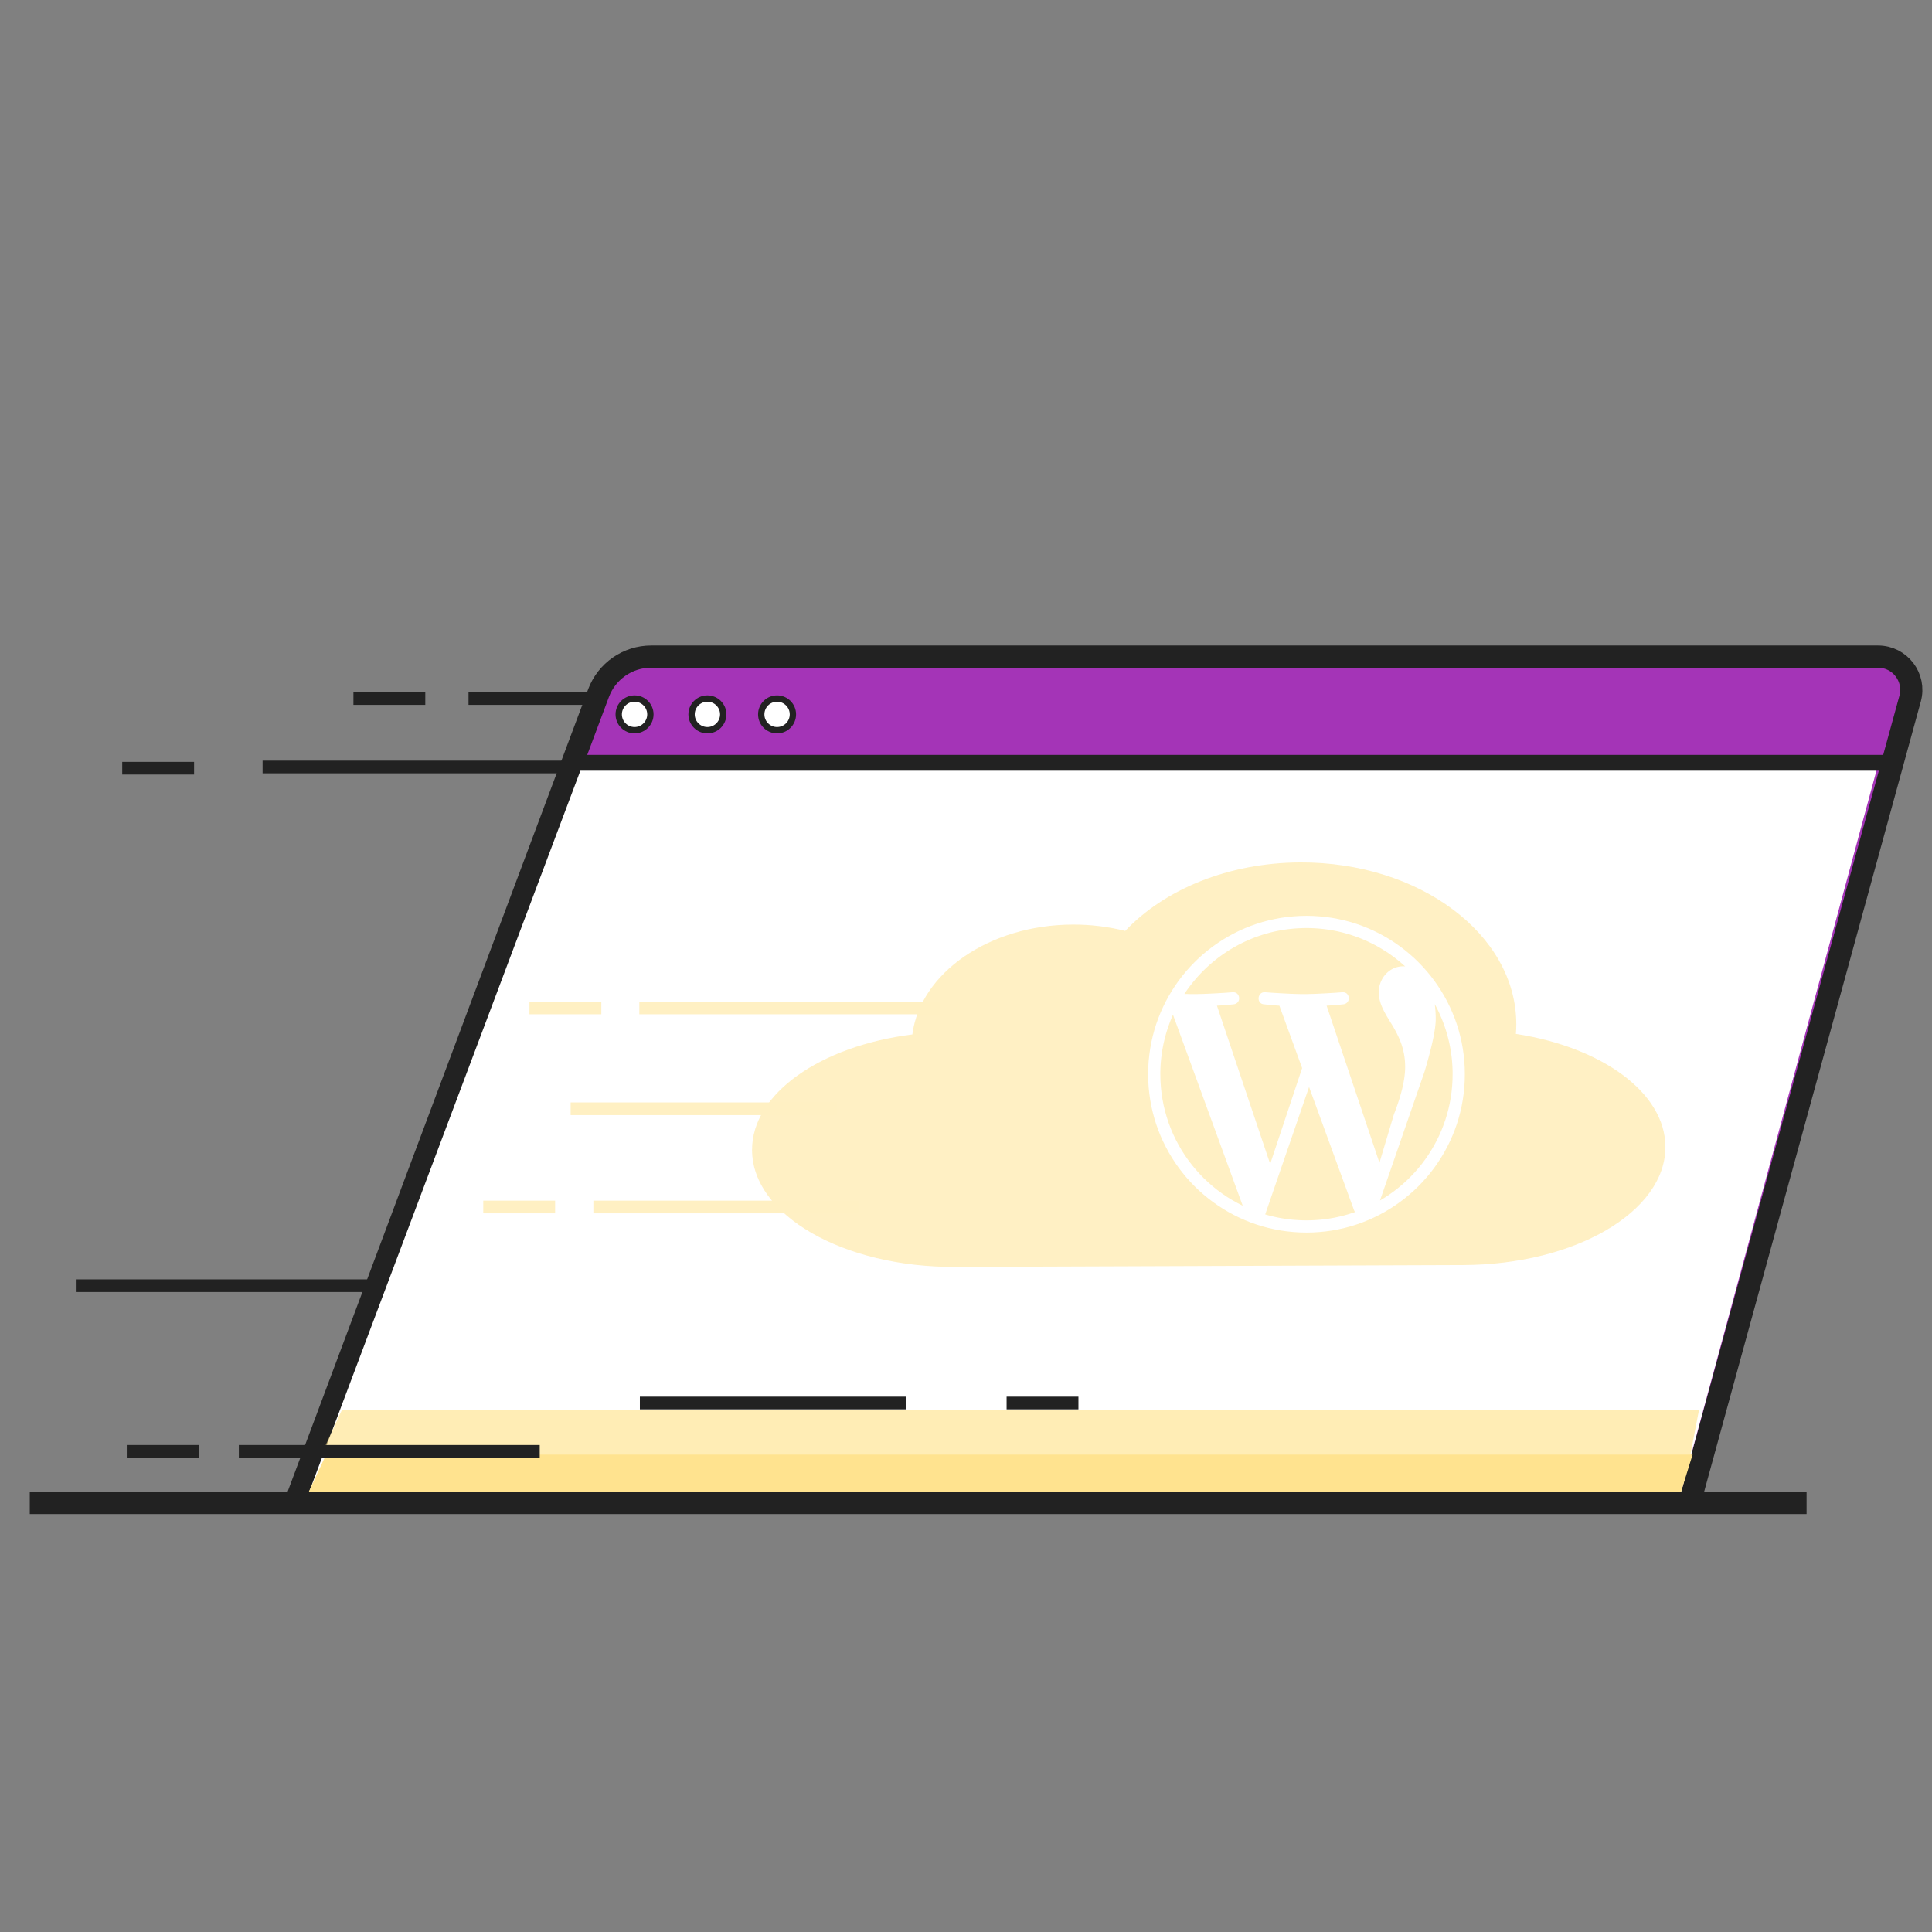 <?xml version="1.0" encoding="UTF-8" standalone="no"?>
<!DOCTYPE svg PUBLIC "-//W3C//DTD SVG 1.1//EN" "http://www.w3.org/Graphics/SVG/1.1/DTD/svg11.dtd">
<svg version="1.1" xmlns="http://www.w3.org/2000/svg" xmlns:xlink="http://www.w3.org/1999/xlink" preserveAspectRatio="xMidYMid meet" viewBox="0 0 610 610" width="200" height="200"><rect x="0" y="0" width="610" height="610" fill="#808080" stroke="none"/><defs><path d="M592.96 207.31C599.89 207.31 604.92 213.91 603.09 220.59C593.82 254.4 570.64 338.93 533.55 474.18L93.35 474.18C144.35 338 176.23 252.88 188.98 218.84C191.58 211.9 198.2 207.31 205.61 207.31C285.83 207.31 513.03 207.31 592.96 207.31Z" id="boPCLV814"></path><path d="M184.18 240.84L548.09 240.84L593.13 240.84L530.47 472.24L96.42 474.18L184.18 240.84Z" id="d6LvSObUzx"></path><path d="M102.97 459.24L534.42 459.24L530.05 473.31L96.42 473.31L102.97 459.24Z" id="b735RRvvy"></path><path d="M570.4 474.54C476.9 474.54 289.9 474.54 9.4 474.54" id="dsZHuuyHO"></path><path d="M595.52 240.84L178.52 240.84" id="a198vTIs56"></path><path d="M205.35 225.55C205.35 228.31 203.11 230.55 200.35 230.55C197.59 230.55 195.35 228.31 195.35 225.55C195.35 222.8 197.59 220.55 200.35 220.55C203.11 220.55 205.35 222.8 205.35 225.55Z" id="b55t0qiiv"></path><path d="M228.35 225.55C228.35 228.31 226.11 230.55 223.35 230.55C220.59 230.55 218.35 228.31 218.35 225.55C218.35 222.8 220.59 220.55 223.35 220.55C226.11 220.55 228.35 222.8 228.35 225.55Z" id="f1ijglEBmn"></path><path d="M250.35 225.55C250.35 228.31 248.11 230.55 245.35 230.55C242.59 230.55 240.35 228.31 240.35 225.55C240.35 222.8 242.59 220.55 245.35 220.55C248.11 220.55 250.35 222.8 250.35 225.55Z" id="a1aXTfZCjk"></path><path d="M185.74 220.55L147.93 220.55" id="a1ZqWDHCdG"></path><path d="M134.28 220.55L111.59 220.55" id="a4DksVlJKg"></path><path d="M177.91 242.16L82.91 242.16" id="j3lgmRANnn"></path><path d="M410.55 272.3C448.11 272.16 478.64 294.97 478.75 323.25C478.75 324.32 478.71 325.38 478.62 326.43C505.76 330.63 525.76 344.96 525.83 362.07C525.83 362.07 525.83 362.07 525.83 362.07C525.9 382.57 497.32 399.29 462 399.42C445.95 399.48 317.59 399.95 301.55 400.01C266.22 400.14 237.52 383.62 237.45 363.12C237.45 363.12 237.45 363.12 237.45 363.12C237.38 345.25 259.09 330.25 288.06 326.61C290.59 307.22 312.26 292.02 338.68 291.92C344.49 291.9 350.06 292.61 355.27 293.93C367.57 280.91 387.73 272.38 410.55 272.3Z" id="a5bhzuAGJ9"></path><path d="M61.28 242.55L38.59 242.55" id="al2N1p7V9"></path><path d="M62.72 458.24L40.03 458.24" id="d8T7VgoJ3"></path><path d="M286.03 442.98L202.03 442.98" id="c6GxkUn7P1"></path><path d="M107.92 445.24L536.42 445.24L533.71 459.31L101.42 459.31L107.92 445.24Z" id="ewUl6MtuJ"></path><path d="M170.41 458.24L75.41 458.24" id="fzP3V14kg"></path><path d="M340.5 442.98L317.82 442.98" id="d2bDSj19Sh"></path><path d="M118.94 405.94L23.94 405.94" id="b1h51ytktM"></path><path d="M416.6 289.33L418.62 289.53L420.61 289.81L422.58 290.18L424.52 290.61L426.43 291.12L428.31 291.71L430.15 292.36L431.97 293.09L433.74 293.88L435.48 294.74L437.18 295.67L438.84 296.65L440.46 297.7L442.03 298.81L443.56 299.97L445.04 301.2L446.48 302.47L447.86 303.81L449.19 305.19L450.47 306.62L451.69 308.1L452.86 309.63L453.96 311.21L455.01 312.82L456 314.48L456.92 316.18L457.78 317.92L458.57 319.7L459.3 321.51L459.96 323.36L460.54 325.24L461.05 327.15L461.49 329.08L461.85 331.05L462.13 333.04L462.34 335.06L462.46 337.1L462.5 339.16L462.46 341.22L462.34 343.26L462.13 345.28L461.85 347.27L461.49 349.24L461.05 351.18L460.54 353.09L459.96 354.96L459.3 356.81L458.57 358.62L457.78 360.4L456.92 362.14L456 363.84L455.01 365.5L453.96 367.12L452.86 368.69L451.69 370.22L450.47 371.7L449.19 373.13L447.86 374.52L446.48 375.85L445.04 377.12L443.56 378.35L442.03 379.51L440.46 380.62L438.84 381.67L437.18 382.66L435.48 383.58L433.74 384.44L431.97 385.23L430.15 385.96L428.31 386.61L426.43 387.2L424.52 387.71L422.58 388.14L420.61 388.51L418.62 388.79L416.6 388.99L414.57 389.12L412.5 389.16L410.44 389.12L408.4 388.99L406.39 388.79L404.39 388.51L402.43 388.14L400.49 387.71L398.58 387.2L396.7 386.61L394.85 385.96L393.04 385.23L391.26 384.44L389.53 383.58L387.83 382.66L386.17 381.67L384.55 380.62L382.97 379.51L381.45 378.35L379.96 377.12L378.53 375.85L377.15 374.52L375.82 373.13L374.54 371.7L373.32 370.22L372.15 368.69L371.04 367.12L370 365.5L369.01 363.84L368.09 362.14L367.23 360.4L366.43 358.62L365.71 356.81L365.05 354.96L364.47 353.09L363.96 351.18L363.52 349.24L363.16 347.27L362.88 345.28L362.67 343.26L362.55 341.22L362.5 339.16L362.55 337.1L362.67 335.06L362.88 333.04L363.16 331.05L363.52 329.08L363.96 327.15L364.47 325.24L365.05 323.36L365.71 321.51L366.43 319.7L367.23 317.92L368.09 316.18L369.01 314.48L370 312.82L371.04 311.21L372.15 309.63L373.32 308.1L374.54 306.62L375.82 305.19L377.15 303.81L378.53 302.47L379.96 301.2L381.45 299.97L382.97 298.81L384.55 297.7L386.17 296.65L387.83 295.67L389.53 294.74L391.26 293.88L393.04 293.09L394.85 292.36L396.7 291.71L398.58 291.12L400.49 290.61L402.43 290.18L404.39 289.81L406.39 289.53L408.4 289.33L410.44 289.2L412.5 289.16L414.57 289.2L416.6 289.33ZM400.03 383.59L400.6 383.75L401.17 383.9L401.74 384.04L402.32 384.17L402.9 384.3L403.48 384.42L404.07 384.53L404.66 384.64L405.25 384.73L405.84 384.82L406.43 384.91L407.03 384.98L407.63 385.05L408.23 385.11L408.84 385.16L409.44 385.2L410.05 385.24L410.66 385.27L411.27 385.29L411.89 385.3L412.5 385.31L413.24 385.3L413.96 385.28L414.69 385.25L415.41 385.21L416.13 385.16L416.85 385.1L417.56 385.03L418.27 384.95L418.98 384.85L419.68 384.75L420.38 384.63L421.08 384.51L421.77 384.37L422.46 384.22L423.15 384.07L423.83 383.9L424.5 383.72L425.18 383.53L425.85 383.34L426.51 383.13L427.17 382.91L427.83 382.69L427.81 382.66L427.79 382.63L427.78 382.61L427.76 382.58L427.75 382.55L427.73 382.53L427.71 382.5L427.7 382.47L427.68 382.44L427.67 382.41L427.65 382.39L427.64 382.36L427.62 382.33L427.61 382.3L427.59 382.27L427.58 382.24L427.57 382.21L427.55 382.18L427.54 382.15L427.53 382.12L427.51 382.09L427.5 382.06L413.32 343.2L399.47 383.43L400.03 383.59ZM369.8 321.66L369.54 322.31L369.29 322.97L369.05 323.63L368.82 324.29L368.6 324.96L368.38 325.64L368.18 326.31L367.99 327L367.81 327.68L367.64 328.37L367.47 329.07L367.32 329.76L367.18 330.47L367.05 331.17L366.93 331.88L366.83 332.59L366.73 333.31L366.64 334.03L366.57 334.75L366.5 335.48L366.45 336.21L366.41 336.94L366.38 337.68L366.36 338.42L366.36 339.16L366.4 341.18L366.53 343.18L366.74 345.15L367.04 347.1L367.41 349.01L367.87 350.91L368.4 352.76L369 354.59L369.68 356.38L370.43 358.14L371.25 359.86L372.14 361.53L373.09 363.17L374.11 364.76L375.19 366.31L376.33 367.81L377.53 369.26L378.78 370.66L380.09 372.01L381.46 373.3L382.88 374.54L384.34 375.72L385.86 376.84L387.42 377.9L389.03 378.89L390.68 379.82L392.37 380.69L370.35 320.38L370.07 321.02L369.8 321.66ZM453.04 317.35L453.06 317.51L453.08 317.68L453.1 317.85L453.12 318.02L453.13 318.19L453.15 318.36L453.17 318.53L453.18 318.7L453.2 318.87L453.21 319.05L453.22 319.22L453.24 319.4L453.25 319.57L453.26 319.75L453.27 319.93L453.27 320.11L453.28 320.29L453.29 320.47L453.3 320.65L453.3 320.84L453.3 321.02L453.31 321.21L453.31 321.39L453.31 321.58L453.31 321.77L453.31 322.12L453.29 322.5L453.27 322.9L453.23 323.31L453.19 323.75L453.14 324.2L453.08 324.68L453 325.17L452.92 325.68L452.83 326.22L452.73 326.77L452.62 327.34L452.5 327.94L452.37 328.55L452.23 329.18L452.08 329.83L451.92 330.5L451.75 331.19L451.57 331.9L451.38 332.63L451.19 333.38L450.98 334.15L450.76 334.94L450.54 335.75L450.3 336.58L450.05 337.43L449.8 338.29L435.71 379.04L437.21 378.13L438.68 377.15L440.1 376.13L441.49 375.05L442.83 373.92L444.13 372.75L445.38 371.52L446.59 370.25L447.75 368.93L448.86 367.57L449.91 366.17L450.92 364.73L451.86 363.24L452.76 361.72L453.59 360.17L454.37 358.57L455.09 356.95L455.74 355.29L456.34 353.6L456.87 351.89L457.33 350.14L457.73 348.37L458.05 346.57L458.31 344.75L458.49 342.91L458.61 341.04L458.64 339.16L458.64 338.27L458.61 337.39L458.57 336.5L458.51 335.63L458.44 334.76L458.35 333.89L458.24 333.03L458.12 332.17L457.98 331.31L457.83 330.47L457.66 329.63L457.47 328.79L457.27 327.96L457.06 327.14L456.83 326.32L456.59 325.5L456.33 324.7L456.06 323.9L455.77 323.11L455.47 322.32L455.16 321.54L454.83 320.77L454.49 320L454.14 319.25L453.77 318.5L453.39 317.75L452.99 317.02L453.02 317.18L453.04 317.35ZM410.1 293.08L408.91 293.15L407.73 293.26L406.56 293.39L405.4 293.56L404.24 293.75L403.1 293.97L401.96 294.22L400.84 294.5L399.73 294.81L398.63 295.14L397.54 295.5L396.46 295.88L395.4 296.29L394.35 296.73L393.31 297.19L392.29 297.67L391.27 298.18L390.28 298.72L389.3 299.27L388.33 299.85L387.38 300.46L386.45 301.08L385.53 301.73L384.62 302.4L383.74 303.09L382.87 303.8L382.02 304.53L381.19 305.28L380.38 306.05L379.58 306.84L378.81 307.65L378.05 308.48L377.32 309.33L376.6 310.19L375.91 311.07L375.23 311.97L374.58 312.88L373.95 313.82L374.03 313.82L374.11 313.82L374.19 313.82L374.27 313.83L374.35 313.83L374.43 313.83L374.51 313.83L374.59 313.83L374.67 313.84L374.75 313.84L374.83 313.84L374.91 313.84L374.98 313.84L375.06 313.85L375.14 313.85L375.21 313.85L375.29 313.85L375.37 313.85L375.44 313.85L375.52 313.85L375.59 313.86L375.66 313.86L375.74 313.86L375.81 313.86L375.88 313.86L375.96 313.86L376.03 313.86L376.1 313.86L376.17 313.86L376.24 313.87L376.31 313.87L376.38 313.87L376.45 313.87L376.52 313.87L376.58 313.87L376.65 313.87L376.72 313.87L376.79 313.87L376.85 313.87L376.92 313.87L377.28 313.87L377.66 313.87L378.04 313.86L378.43 313.85L378.83 313.84L379.23 313.83L379.64 313.82L380.05 313.81L380.46 313.79L380.88 313.78L381.29 313.76L381.7 313.74L382.12 313.72L382.53 313.7L382.93 313.68L383.33 313.66L383.73 313.64L384.12 313.62L384.5 313.6L384.88 313.57L385.24 313.55L385.6 313.53L385.95 313.51L386.28 313.49L386.6 313.47L386.91 313.45L387.2 313.43L387.47 313.41L387.73 313.39L387.98 313.37L388.2 313.36L388.4 313.34L388.59 313.33L388.75 313.32L388.89 313.3L389 313.3L389.1 313.29L389.16 313.28L389.22 313.28L389.4 313.28L389.57 313.29L389.74 313.31L389.9 313.34L390.04 313.39L390.19 313.45L390.32 313.52L390.44 313.59L390.55 313.68L390.66 313.78L390.76 313.88L390.85 313.99L390.93 314.1L391 314.22L391.06 314.35L391.11 314.48L391.15 314.61L391.19 314.74L391.21 314.88L391.23 315.02L391.24 315.16L391.23 315.3L391.22 315.44L391.2 315.58L391.17 315.72L391.13 315.85L391.08 315.98L391.02 316.11L390.95 316.23L390.87 316.35L390.78 316.46L390.68 316.56L390.57 316.66L390.45 316.75L390.32 316.83L390.18 316.9L390.03 316.97L389.87 317.02L389.7 317.06L389.51 317.09L389.5 317.09L389.47 317.09L389.44 317.09L389.4 317.1L389.35 317.1L389.3 317.11L389.23 317.12L389.16 317.13L389.08 317.13L388.99 317.14L388.9 317.15L388.8 317.16L388.69 317.17L388.58 317.19L388.45 317.2L388.33 317.21L388.2 317.22L388.06 317.24L387.91 317.25L387.77 317.26L387.61 317.28L387.45 317.29L387.29 317.31L387.12 317.32L386.95 317.34L386.78 317.35L386.6 317.36L386.41 317.38L386.23 317.39L386.04 317.41L385.85 317.42L385.65 317.44L385.45 317.45L385.25 317.46L385.05 317.48L384.85 317.49L384.64 317.5L384.44 317.51L384.23 317.53L401.04 367.5L411.13 337.23L403.95 317.53L403.76 317.51L403.58 317.5L403.39 317.49L403.21 317.48L403.03 317.46L402.85 317.45L402.67 317.44L402.49 317.42L402.31 317.41L402.14 317.39L401.97 317.38L401.81 317.36L401.64 317.35L401.48 317.34L401.32 317.32L401.17 317.31L401.02 317.29L400.87 317.28L400.73 317.26L400.59 317.25L400.46 317.24L400.33 317.22L400.21 317.21L400.09 317.2L399.98 317.19L399.87 317.17L399.77 317.16L399.68 317.15L399.59 317.14L399.51 317.13L399.44 317.13L399.37 317.12L399.31 317.11L399.25 317.1L399.21 317.1L399.17 317.09L399.14 317.09L399.1 317.09L398.92 317.07L398.75 317.04L398.59 317L398.44 316.94L398.3 316.88L398.17 316.8L398.05 316.72L397.94 316.62L397.84 316.52L397.75 316.41L397.67 316.3L397.6 316.17L397.54 316.05L397.49 315.92L397.45 315.78L397.42 315.64L397.4 315.5L397.38 315.36L397.38 315.22L397.39 315.08L397.4 314.94L397.43 314.79L397.46 314.66L397.5 314.52L397.56 314.39L397.62 314.26L397.69 314.13L397.77 314.01L397.86 313.9L397.95 313.8L398.06 313.7L398.17 313.61L398.3 313.53L398.43 313.46L398.57 313.4L398.72 313.35L398.88 313.31L399.04 313.29L399.22 313.28L399.4 313.28L399.45 313.28L399.52 313.29L399.62 313.3L399.73 313.3L399.88 313.32L400.04 313.33L400.23 313.34L400.43 313.36L400.66 313.37L400.9 313.39L401.17 313.41L401.44 313.43L401.74 313.45L402.05 313.47L402.37 313.49L402.7 313.51L403.05 313.53L403.41 313.55L403.77 313.57L404.15 313.6L404.53 313.62L404.92 313.64L405.31 313.66L405.71 313.68L406.11 313.7L406.52 313.72L406.92 313.74L407.33 313.76L407.74 313.78L408.14 313.79L408.54 313.81L408.94 313.82L409.34 313.83L409.73 313.84L410.11 313.85L410.48 313.86L410.85 313.87L411.2 313.87L411.55 313.87L411.92 313.87L412.29 313.87L412.68 313.86L413.07 313.85L413.46 313.84L413.87 313.83L414.27 313.82L414.68 313.81L415.09 313.79L415.51 313.78L415.92 313.76L416.33 313.74L416.75 313.72L417.16 313.7L417.56 313.68L417.96 313.66L418.36 313.64L418.75 313.62L419.13 313.6L419.51 313.57L419.88 313.55L420.23 313.53L420.58 313.51L420.91 313.49L421.23 313.47L421.54 313.45L421.83 313.43L422.11 313.41L422.37 313.39L422.61 313.37L422.83 313.36L423.04 313.34L423.22 313.33L423.38 313.32L423.52 313.3L423.64 313.3L423.73 313.29L423.8 313.28L423.85 313.28L424.03 313.28L424.21 313.29L424.37 313.31L424.53 313.34L424.68 313.39L424.82 313.45L424.95 313.52L425.07 313.59L425.19 313.68L425.29 313.78L425.39 313.88L425.48 313.99L425.56 314.1L425.63 314.22L425.69 314.35L425.74 314.48L425.78 314.61L425.82 314.74L425.84 314.88L425.86 315.02L425.86 315.16L425.86 315.3L425.85 315.44L425.83 315.58L425.8 315.72L425.75 315.85L425.7 315.98L425.64 316.11L425.57 316.23L425.49 316.35L425.4 316.46L425.3 316.56L425.19 316.66L425.07 316.75L424.94 316.83L424.8 316.9L424.65 316.97L424.49 317.02L424.32 317.06L424.14 317.09L424.1 317.09L424.07 317.09L424.03 317.1L423.98 317.1L423.92 317.11L423.86 317.12L423.79 317.13L423.71 317.13L423.62 317.14L423.53 317.15L423.43 317.16L423.32 317.17L423.2 317.19L423.08 317.2L422.96 317.21L422.83 317.22L422.69 317.24L422.55 317.25L422.4 317.26L422.24 317.28L422.09 317.29L421.92 317.31L421.76 317.32L421.58 317.34L421.41 317.35L421.23 317.36L421.05 317.38L420.86 317.39L420.67 317.41L420.48 317.42L420.28 317.44L420.09 317.45L419.89 317.46L419.69 317.48L419.48 317.49L419.28 317.5L419.07 317.51L418.86 317.53L435.54 367.12L440.14 351.75L440.32 351.3L440.49 350.86L440.65 350.42L440.81 349.98L440.97 349.55L441.12 349.12L441.26 348.7L441.41 348.27L441.54 347.86L441.68 347.44L441.81 347.03L441.93 346.63L442.05 346.23L442.17 345.83L442.28 345.44L442.39 345.05L442.49 344.66L442.59 344.28L442.69 343.9L442.78 343.52L442.86 343.15L442.94 342.78L443.02 342.42L443.09 342.06L443.16 341.71L443.22 341.35L443.28 341.01L443.34 340.66L443.39 340.32L443.44 339.99L443.48 339.65L443.51 339.32L443.55 339L443.58 338.68L443.6 338.36L443.62 338.05L443.64 337.74L443.65 337.43L443.65 337.13L443.66 336.83L443.65 336.41L443.64 335.99L443.62 335.58L443.6 335.17L443.56 334.77L443.53 334.38L443.48 333.99L443.43 333.61L443.37 333.24L443.31 332.87L443.24 332.5L443.16 332.15L443.09 331.79L443 331.45L442.91 331.11L442.82 330.77L442.72 330.44L442.62 330.11L442.52 329.79L442.41 329.48L442.3 329.17L442.18 328.86L442.07 328.56L441.95 328.27L441.82 327.98L441.7 327.69L441.57 327.41L441.44 327.13L441.31 326.86L441.18 326.59L441.05 326.32L440.92 326.06L440.78 325.8L440.65 325.55L440.51 325.3L440.38 325.05L440.25 324.81L440.11 324.57L439.98 324.34L439.85 324.1L439.67 323.82L439.5 323.54L439.33 323.26L439.15 322.98L438.98 322.7L438.81 322.43L438.65 322.16L438.48 321.88L438.32 321.61L438.16 321.34L438 321.08L437.84 320.81L437.69 320.54L437.54 320.28L437.39 320.01L437.25 319.75L437.11 319.49L436.97 319.22L436.84 318.96L436.71 318.69L436.58 318.43L436.47 318.17L436.35 317.9L436.24 317.64L436.14 317.38L436.04 317.11L435.94 316.85L435.86 316.58L435.77 316.31L435.7 316.04L435.63 315.77L435.57 315.5L435.51 315.23L435.46 314.96L435.42 314.68L435.38 314.41L435.36 314.13L435.34 313.85L435.32 313.57L435.32 313.28L435.33 312.96L435.34 312.65L435.37 312.33L435.41 312.02L435.47 311.71L435.53 311.4L435.6 311.1L435.69 310.8L435.79 310.5L435.89 310.21L436.01 309.93L436.14 309.64L436.27 309.37L436.42 309.09L436.57 308.83L436.74 308.57L436.91 308.31L437.1 308.07L437.29 307.83L437.49 307.6L437.7 307.37L437.92 307.16L438.15 306.95L438.38 306.76L438.62 306.57L438.87 306.39L439.13 306.22L439.39 306.06L439.67 305.91L439.94 305.78L440.23 305.65L440.52 305.54L440.82 305.44L441.12 305.35L441.43 305.27L441.75 305.21L442.07 305.16L442.4 305.12L442.73 305.1L443.07 305.09L443.09 305.09L443.1 305.09L443.12 305.1L443.13 305.1L443.15 305.1L443.16 305.1L443.18 305.1L443.19 305.1L443.2 305.1L443.22 305.1L443.23 305.1L443.26 305.1L443.28 305.1L443.31 305.1L443.32 305.11L443.35 305.11L443.37 305.11L443.4 305.11L443.41 305.11L443.44 305.11L443.47 305.12L443.55 305.12L443.59 305.13L443.6 305.13L443.63 305.13L443.66 305.13L443.04 304.58L442.41 304.03L441.77 303.49L441.12 302.97L440.46 302.45L439.79 301.95L439.11 301.46L438.43 300.98L437.73 300.52L437.02 300.07L436.31 299.63L435.59 299.2L434.85 298.78L434.11 298.38L433.37 297.99L432.61 297.62L431.85 297.26L431.08 296.91L430.3 296.57L429.51 296.25L428.72 295.95L427.92 295.65L427.11 295.38L426.3 295.11L425.48 294.86L424.65 294.63L423.82 294.41L422.98 294.21L422.14 294.02L421.29 293.85L420.43 293.69L419.57 293.55L418.7 293.43L417.83 293.32L416.96 293.23L416.08 293.15L415.19 293.09L414.3 293.05L413.4 293.02L412.5 293.01L411.3 293.03L410.1 293.08Z" id="c1J08IEvZP"></path><path d="M296.86 318.24L201.86 318.24" id="an11iKBy"></path><path d="M189.86 318.24L167.17 318.24" id="a4KuSOUd3X"></path><path d="M264.17 350.08L180.17 350.08" id="c7pd3nnOLp"></path><path d="M271.35 381.09L187.35 381.09" id="agcwSmpng"></path><path d="M175.27 381.09L152.58 381.09" id="b1cynh2Jy6"></path></defs><g><g><g><use xlink:href="#boPCLV814" opacity="1" fill="#a434b7" fill-opacity="1"></use><g><use xlink:href="#boPCLV814" opacity="1" fill-opacity="0" stroke="#222222" stroke-width="7" stroke-opacity="1"></use></g></g><g><use xlink:href="#d6LvSObUzx" opacity="1" fill="#ffffff" fill-opacity="1"></use></g><g><use xlink:href="#b735RRvvy" opacity="1" fill="#ffe38f" fill-opacity="1"></use></g><g><g><use xlink:href="#dsZHuuyHO" opacity="1" fill-opacity="0" stroke="#222222" stroke-width="7" stroke-opacity="1"></use></g></g><g><g><use xlink:href="#a198vTIs56" opacity="1" fill-opacity="0" stroke="#222222" stroke-width="5" stroke-opacity="1"></use></g></g><g><use xlink:href="#b55t0qiiv" opacity="1" fill="#ffffff" fill-opacity="1"></use><g><use xlink:href="#b55t0qiiv" opacity="1" fill-opacity="0" stroke="#222222" stroke-width="2" stroke-opacity="1"></use></g></g><g><use xlink:href="#f1ijglEBmn" opacity="1" fill="#ffffff" fill-opacity="1"></use><g><use xlink:href="#f1ijglEBmn" opacity="1" fill-opacity="0" stroke="#222222" stroke-width="2" stroke-opacity="1"></use></g></g><g><use xlink:href="#a1aXTfZCjk" opacity="1" fill="#ffffff" fill-opacity="1"></use><g><use xlink:href="#a1aXTfZCjk" opacity="1" fill-opacity="0" stroke="#222222" stroke-width="2" stroke-opacity="1"></use></g></g><g><g><use xlink:href="#a1ZqWDHCdG" opacity="1" fill-opacity="0" stroke="#222222" stroke-width="4" stroke-opacity="1"></use></g></g><g><g><use xlink:href="#a4DksVlJKg" opacity="1" fill-opacity="0" stroke="#222222" stroke-width="4" stroke-opacity="1"></use></g></g><g><g><use xlink:href="#j3lgmRANnn" opacity="1" fill-opacity="0" stroke="#222222" stroke-width="4" stroke-opacity="1"></use></g></g><g><use xlink:href="#a5bhzuAGJ9" opacity="1" fill="#ffe38f" fill-opacity="0.53"></use></g><g><g><use xlink:href="#al2N1p7V9" opacity="1" fill-opacity="0" stroke="#222222" stroke-width="4" stroke-opacity="1"></use></g></g><g><g><use xlink:href="#d8T7VgoJ3" opacity="1" fill-opacity="0" stroke="#222222" stroke-width="4" stroke-opacity="1"></use></g></g><g><g><use xlink:href="#c6GxkUn7P1" opacity="1" fill-opacity="0" stroke="#222222" stroke-width="4" stroke-opacity="1"></use></g></g><g><use xlink:href="#ewUl6MtuJ" opacity="1" fill="#ffe38f" fill-opacity="0.66"></use></g><g><g><use xlink:href="#fzP3V14kg" opacity="1" fill-opacity="0" stroke="#222222" stroke-width="4" stroke-opacity="1"></use></g></g><g><g><use xlink:href="#d2bDSj19Sh" opacity="1" fill-opacity="0" stroke="#222222" stroke-width="4" stroke-opacity="1"></use></g></g><g><g><use xlink:href="#b1h51ytktM" opacity="1" fill-opacity="0" stroke="#222222" stroke-width="4" stroke-opacity="1"></use></g></g><g><use xlink:href="#c1J08IEvZP" opacity="1" fill="#ffffff" fill-opacity="1"></use><g><use xlink:href="#c1J08IEvZP" opacity="1" fill-opacity="0" stroke="#000000" stroke-width="1" stroke-opacity="0"></use></g></g><g><g><use xlink:href="#an11iKBy" opacity="1" fill-opacity="0" stroke="#fff0c3" stroke-width="4" stroke-opacity="1"></use></g></g><g><g><use xlink:href="#a4KuSOUd3X" opacity="1" fill-opacity="0" stroke="#fff0c3" stroke-width="4" stroke-opacity="1"></use></g></g><g><g><use xlink:href="#c7pd3nnOLp" opacity="1" fill-opacity="0" stroke="#fff0c3" stroke-width="4" stroke-opacity="1"></use></g></g><g><g><use xlink:href="#agcwSmpng" opacity="1" fill-opacity="0" stroke="#fff0c3" stroke-width="4" stroke-opacity="1"></use></g></g><g><g><use xlink:href="#b1cynh2Jy6" opacity="1" fill-opacity="0" stroke="#fff0c3" stroke-width="4" stroke-opacity="1"></use></g></g></g></g></svg>